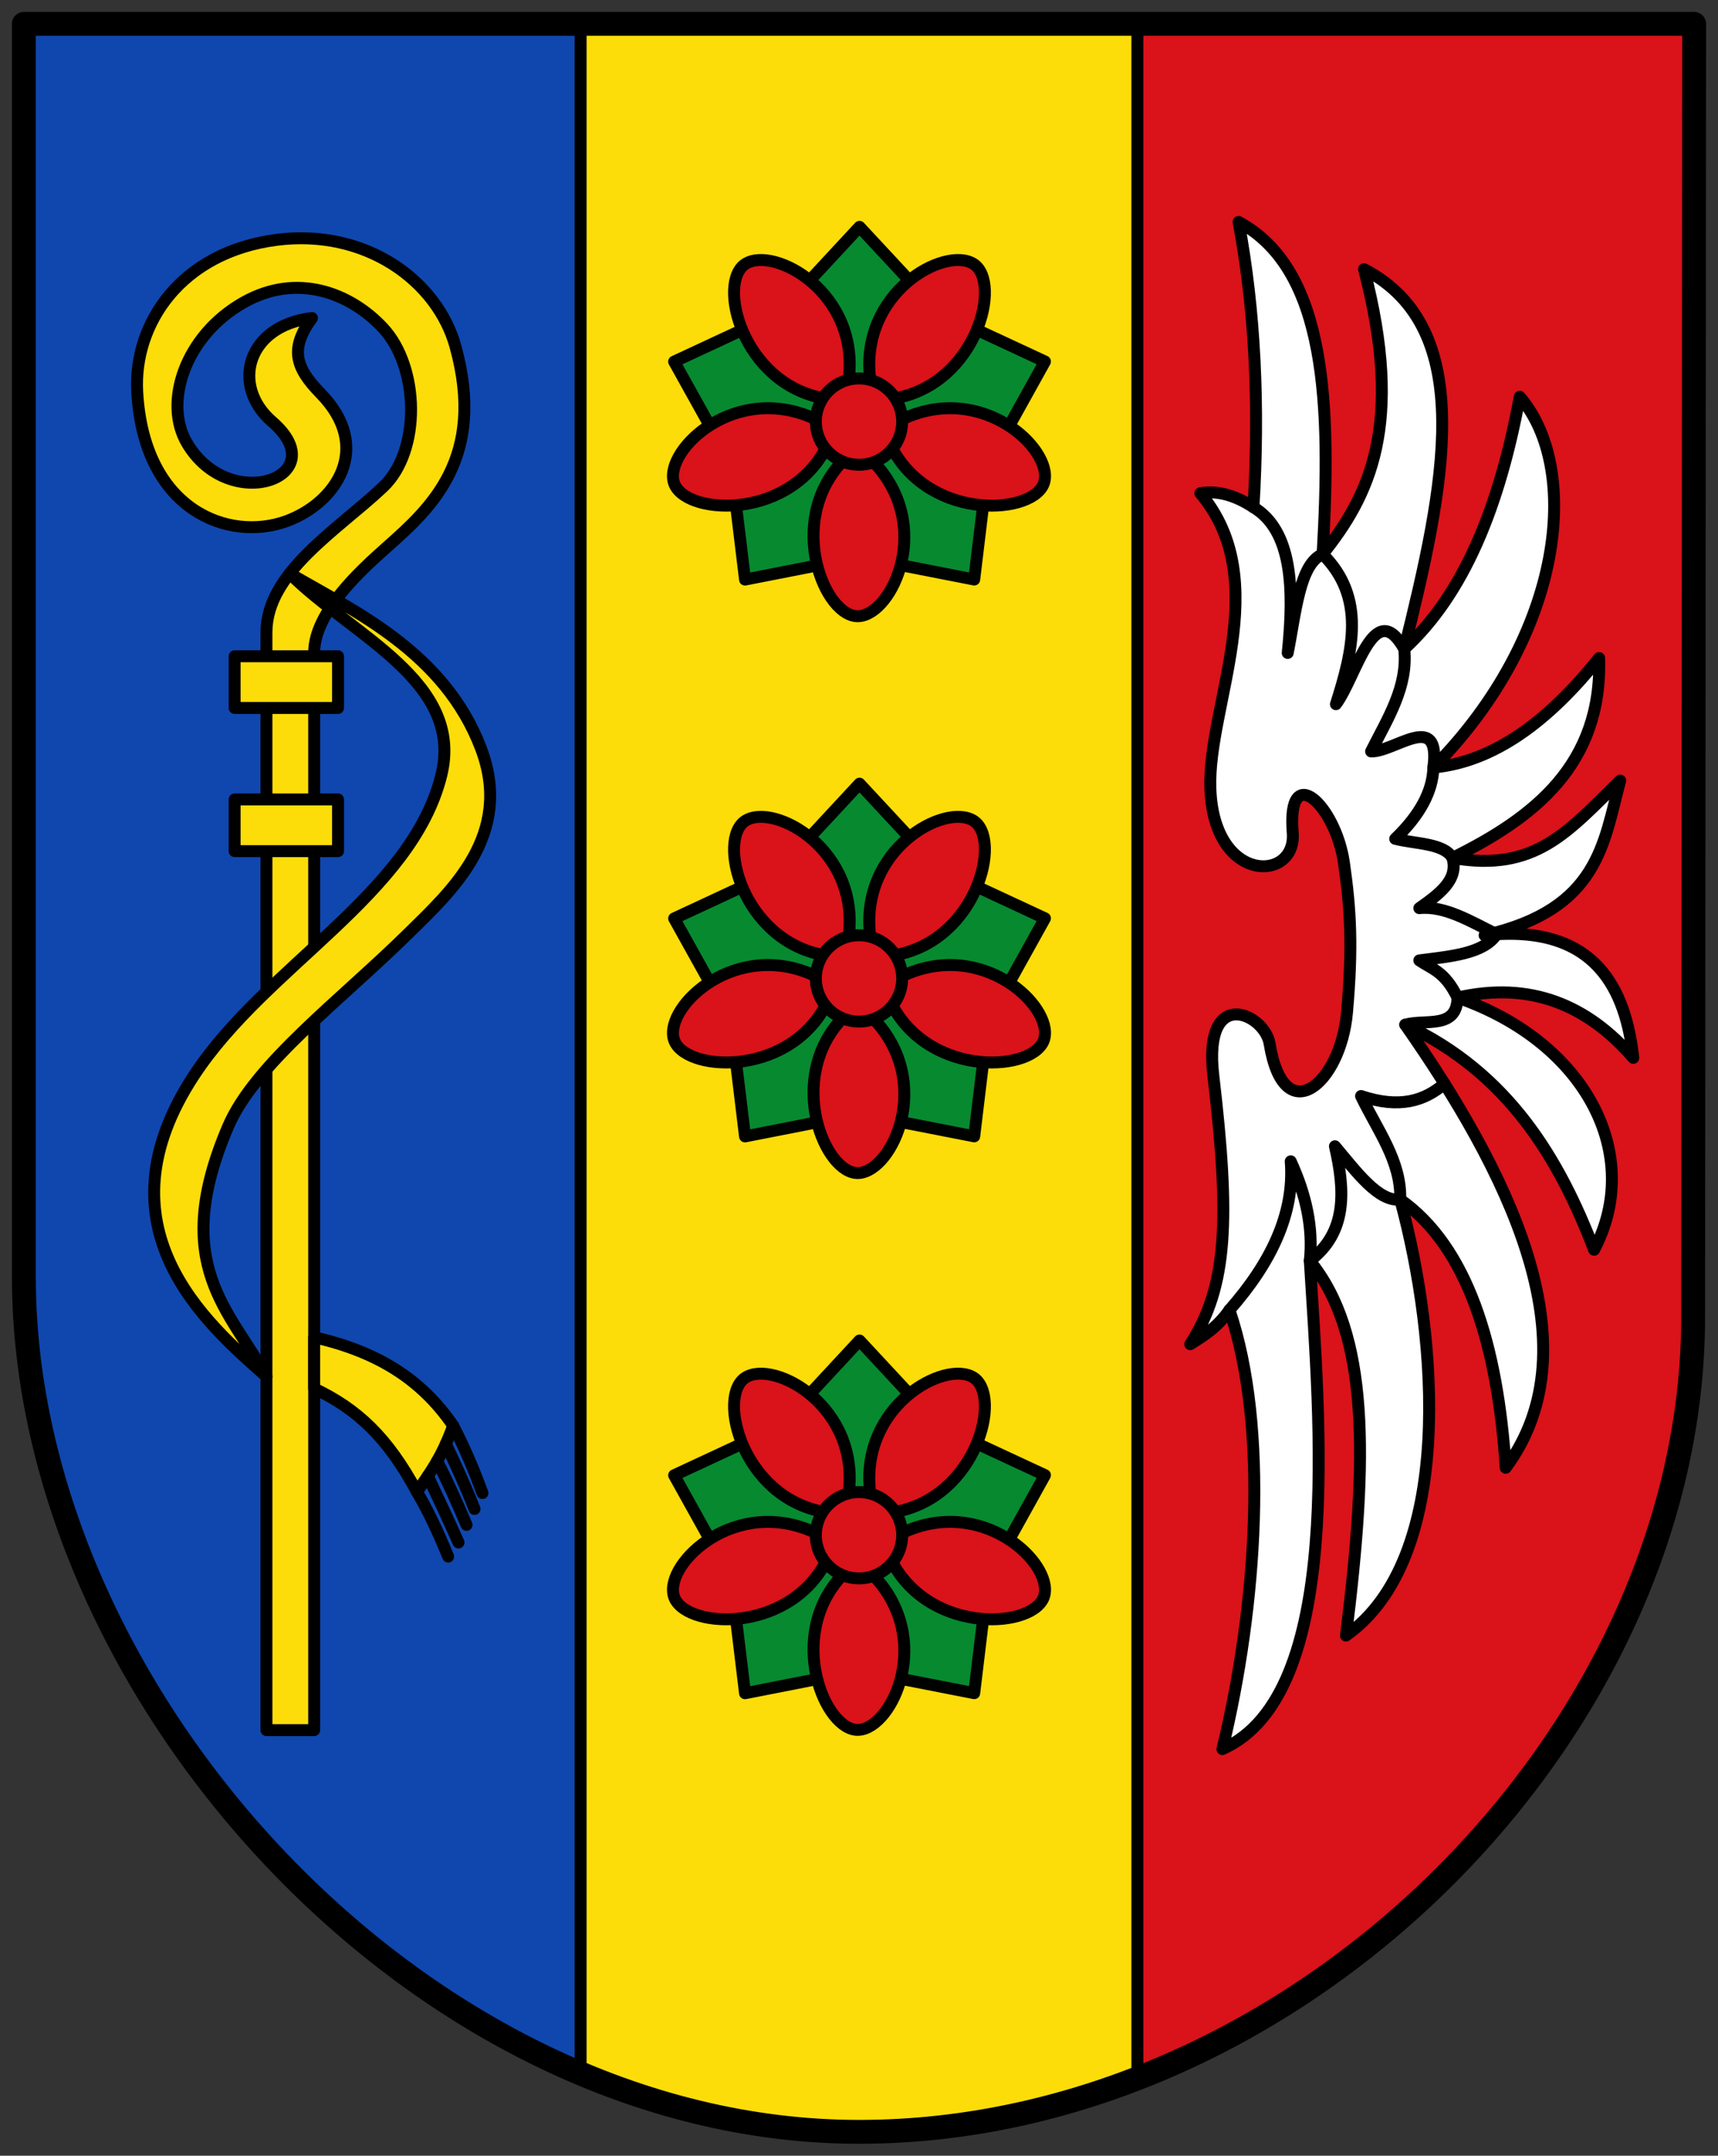 <?xml version="1.0" encoding="UTF-8" standalone="no"?>
<svg
   xmlns:dc="http://purl.org/dc/elements/1.1/"
   xmlns:cc="http://creativecommons.org/ns#"
   xmlns:rdf="http://www.w3.org/1999/02/22-rdf-syntax-ns#"
   xmlns:svg="http://www.w3.org/2000/svg"
   xmlns="http://www.w3.org/2000/svg"
   xmlns:sodipodi="http://sodipodi.sourceforge.net/DTD/sodipodi-0.dtd"
   xmlns:inkscape="http://www.inkscape.org/namespaces/inkscape"
   height="542"
   width="432"
   id="svg3336"
   version="1.1"
   inkscape:version="0.91 r13725"
   sodipodi:docname="Rieslasingen-Worblingen.svg">
  <rect width="100%" height="100%" fill="#333333" stroke="none"/>
  <sodipodi:namedview
     pagecolor="#ffffff"
     bordercolor="#666666"
     borderopacity="1"
     objecttolerance="10"
     gridtolerance="10"
     guidetolerance="10"
     inkscape:pageopacity="0"
     inkscape:pageshadow="2"
     inkscape:window-width="1535"
     inkscape:window-height="876"
     id="namedview3397"
     showgrid="true"
     inkscape:snap-global="true"
     inkscape:object-paths="true"
     inkscape:snap-intersection-paths="true"
     inkscape:object-nodes="true"
     inkscape:snap-smooth-nodes="true"
     inkscape:snap-midpoints="true"
     inkscape:zoom="1.3996221"
     inkscape:cx="289.79834"
     inkscape:cy="251.97184"
     inkscape:window-x="65"
     inkscape:window-y="24"
     inkscape:window-maximized="1"
     inkscape:current-layer="svg3336"
     units="px">
    <inkscape:grid
       type="xygrid"
       id="grid4288" />
  </sodipodi:namedview>
  <defs
     id="defs3338">
    <path
       id="SVGCleanerId_0"
       d="M 91.69,69.63 70.425,67.696 61.641,87.159 52.684,67.775 31.437,69.899 43.745,52.45 31.282,35.111 52.547,37.045 61.331,17.582 70.288,36.966 91.535,34.842 79.227,52.291 91.69,69.63"
       inkscape:connector-curvature="0"
       style="fill:#fcdd09;stroke:#000000;stroke-width:3.531;stroke-linecap:round;stroke-linejoin:round" />
  </defs>
  <path
     style="fill:#0f47af;fill-rule:evenodd;stroke:none;stroke-width:1px;stroke-linecap:butt;stroke-linejoin:miter;stroke-opacity:1"
     d="m 146,6 0,515 C 66,491 6,411 6,321 L 6,6 Z"
     id="path4670"
     inkscape:connector-curvature="0"
     sodipodi:nodetypes="ccccc" />
  <path
     sodipodi:nodetypes="ccccc"
     inkscape:connector-curvature="0"
     id="path4672"
     d="m 286,6 0,515 C 366,491 426,411 426,321 L 426,6 Z"
     style="fill:#da121a;fill-rule:evenodd;stroke:#00ff00;stroke-width:1px;stroke-linecap:butt;stroke-linejoin:miter;stroke-opacity:1" />
  <path
     style="fill:#fcdd09;fill-rule:evenodd;stroke:none;stroke-width:1px;stroke-linecap:butt;stroke-linejoin:miter;stroke-opacity:1"
     d="m 146,6 0,515 c 50,20 95,20 140,0 L 286,6 Z"
     id="path4674"
     inkscape:connector-curvature="0"
     sodipodi:nodetypes="ccccc" />
  <path
     style="fill:#ffffff;fill-rule:evenodd;stroke:#000000;stroke-width:3;stroke-linecap:round;stroke-linejoin:round;stroke-miterlimit:4;stroke-dasharray:none;stroke-opacity:1"
     d="m 307.383,439.765 c 8.75,-36.007 11.753,-80.951 1.768,-110.389 -2.854,4.153 -6.337,6.417 -9.852,8.589 9.409,-14.587 10.04,-31.426 5.81,-67.446 -2.684,-22.857 12.909,-15.705 14.146,-8.083 3.579,22.046 17.848,10.192 19.451,-7.831 1.459,-16.406 0.93,-25.923 -0.758,-37.638 -2.106,-14.613 -14.376,-25.968 -12.883,-7.578 1.005,12.378 -19.845,13.016 -20.714,-11.115 -0.75,-20.838 16.239,-52 -2.526,-74.266 4.457,-0.752 8.913,0.601 13.37,3.536 1.508,-25.292 0.46,-49.306 -3.746,-71.74 22.322,11.979 23.244,46.181 21.132,83.533 11.714,-14.646 20.638,-32.422 10.418,-71.661 28.847,14.986 20.181,54.77 10.104,95.485 15.134,-13.867 24.006,-36.083 29.05,-63.404 15.473,17.922 11.311,59.805 -21.724,93.212 14.956,-1.387 28.744,-11.336 41.68,-27.534 0.822,26.787 -16.357,40.158 -36.881,50.269 20.88,3.651 29.003,-6.603 42.185,-19.451 -4.203,15.607 -5.259,32.372 -34.102,38.901 28.386,-3.105 35.548,14.225 37.386,30.818 -11.545,-13.348 -25.929,-19.313 -44.206,-15.156 32.556,11.291 46.826,39.761 34.354,63.404 -8.697,-22.683 -21.418,-44.391 -47.49,-56.584 25.001,35.745 48.262,80.424 25.261,111.399 -2.024,-30.916 -9.608,-55.515 -26.524,-67.446 9.642,35.409 13.679,90.323 -13.641,109.631 5.635,-45.087 5.832,-75.961 -9.094,-94.222 2.455,40.041 8.751,109.075 -21.977,122.767 z"
     id="path4676"
     inkscape:connector-curvature="0"
     sodipodi:nodetypes="cccssssssccccccccccccccccccccc" />
  <g
     id="g4920"
     transform="translate(-4,-2)">
    <path
       sodipodi:nodetypes="csssssssccssssssc"
       inkscape:connector-curvature="0"
       id="path4750"
       d="m 82.444,81.956 c -5.623,7.669 -4.21,12.438 2.143,18.934 13.391,13.691 3.849,27.629 -8.574,32.152 C 61.53,138.314 40.161,130.37 38.503,100.532 37.548,83.335 49.536,65.417 73.513,62.307 95.955,59.397 113.956,72.585 118.525,89.1 c 7.762,28.056 -6.151,40.616 -17.147,50.371 C 94.466,145.602 83.075,156 83,166 l 0,271 -12,0 0,-276 c 0,-15 17.693,-25.6 29.306,-36.533 9.625,-9.061 9.198,-30.157 0,-40.011 -8.363,-8.96 -21.752,-13.914 -35.009,-6.43 -14.797,8.352 -20.291,25.171 -14.29,35.367 10.743,18.252 37.4,8.435 21.434,-5.359 -10.456,-9.034 -6.386,-24.132 10.003,-26.078 z"
       style="fill:#fcdd09;fill-rule:evenodd;stroke:#000000;stroke-width:3;stroke-linecap:round;stroke-linejoin:round;stroke-miterlimit:4;stroke-dasharray:none;stroke-opacity:1" />
    <path
       sodipodi:nodetypes="csscsssc"
       inkscape:connector-curvature="0"
       id="path4752"
       d="m 76.845,146.193 c 15.532,15.584 44.021,27.124 38.108,50.793 -7.488,29.972 -44.101,47.888 -62.16,75.377 -25.072,38.166 2.945,62.258 18.207,75.735 -9.054,-16.63 -24.53,-28.117 -9.633,-62.874 6.733,-15.708 28.352,-31.813 45.369,-48.585 10.722,-10.568 26.454,-24.671 18.219,-46.441 -9.115,-24.097 -31.703,-34.43 -48.11,-44.006 z"
       style="fill:#fcdd09;fill-rule:evenodd;stroke:#000000;stroke-width:3;stroke-linecap:round;stroke-linejoin:round;stroke-miterlimit:4;stroke-dasharray:none;stroke-opacity:1" />
    <path
       sodipodi:nodetypes="ccccc"
       inkscape:connector-curvature="0"
       id="path4754"
       d="m 83,338.217 c 15.591,3.552 26.819,10.327 34.949,22.229 -3.031,8.44 -6.063,12.056 -9.094,16.672 C 101.395,363.263 93.801,356.269 83,351.1 Z"
       style="fill:#fcdd09;fill-rule:evenodd;stroke:#000000;stroke-width:3;stroke-linecap:round;stroke-linejoin:round;stroke-miterlimit:4;stroke-dasharray:none;stroke-opacity:1" />
    <path
       sodipodi:nodetypes="ccccc"
       inkscape:connector-curvature="0"
       id="rect4756"
       d="m 63,203 26,0 0,13 -26,0 z"
       style="color:#000000;clip-rule:nonzero;display:inline;overflow:visible;visibility:visible;opacity:1;isolation:auto;mix-blend-mode:normal;color-interpolation:sRGB;color-interpolation-filters:linearRGB;solid-color:#000000;solid-opacity:1;fill:#fcdd09;fill-opacity:1;fill-rule:evenodd;stroke:#000000;stroke-width:3;stroke-linecap:round;stroke-linejoin:round;stroke-miterlimit:4;stroke-dasharray:none;stroke-dashoffset:0;stroke-opacity:1;color-rendering:auto;image-rendering:auto;shape-rendering:auto;text-rendering:auto;enable-background:accumulate" />
    <path
       sodipodi:nodetypes="ccccc"
       inkscape:connector-curvature="0"
       id="rect4758"
       d="m 63,167 26,0 0,13 -26,0 z"
       style="color:#000000;clip-rule:nonzero;display:inline;overflow:visible;visibility:visible;opacity:1;isolation:auto;mix-blend-mode:normal;color-interpolation:sRGB;color-interpolation-filters:linearRGB;solid-color:#000000;solid-opacity:1;fill:#fcdd09;fill-opacity:1;fill-rule:evenodd;stroke:#000000;stroke-width:3;stroke-linecap:round;stroke-linejoin:round;stroke-miterlimit:4;stroke-dasharray:none;stroke-dashoffset:0;stroke-opacity:1;color-rendering:auto;image-rendering:auto;shape-rendering:auto;text-rendering:auto;enable-background:accumulate" />
    <path
       sodipodi:nodetypes="cccccccccc"
       inkscape:connector-curvature="0"
       d="m 108.855,377.119 c 2.612,4.385 5.225,9.835 7.837,16.241 m -5.123,-20.262 c 2.574,5.478 5.147,10.918 7.721,16.721 m -5.378,-20.473 c 2.467,4.788 4.934,10.252 7.401,16.048 m -5.211,-20.35 c 2.535,5.319 5.01,10.698 7.211,16.35 m -5.364,-20.946 c 2.455,4.75 4.909,10.18 7.364,16.946"
       style="fill:none;fill-rule:evenodd;stroke:#000000;stroke-width:3;stroke-linecap:round;stroke-linejoin:round;stroke-miterlimit:4;stroke-dasharray:none;stroke-opacity:1"
       id="path4770" />
  </g>
  <path
     style="fill:none;fill-rule:evenodd;stroke:#000000;stroke-width:6;stroke-linecap:round;stroke-linejoin:round;stroke-miterlimit:4;stroke-dasharray:none;stroke-opacity:1"
     d="M 425.748,331.094 426,6 6,6 6,321 c 0,105 100,215 210,215 110,0 209.748,-99.906 209.748,-204.906 z"
     id="path4269"
     inkscape:connector-curvature="0"
     sodipodi:nodetypes="cccczc" />
  <g
     id="g4894"
     transform="translate(5e-6,0)">
    <g
       transform="translate(26,45)"
       id="g4741">
      <path
         transform="matrix(0.983,0.186,-0.186,0.983,35.195,-35.316)"
         style="color:#000000;clip-rule:nonzero;display:inline;overflow:visible;visibility:visible;opacity:1;isolation:auto;mix-blend-mode:normal;color-interpolation:sRGB;color-interpolation-filters:linearRGB;solid-color:#000000;solid-opacity:1;fill:#078930;fill-opacity:1;fill-rule:evenodd;stroke:#000200;stroke-width:3;stroke-linecap:round;stroke-linejoin:round;stroke-miterlimit:4;stroke-dasharray:none;stroke-dashoffset:0;stroke-opacity:1;color-rendering:auto;image-rendering:auto;shape-rendering:auto;text-rendering:auto;enable-background:accumulate"
         inkscape:transform-center-x="0.32934518"
         inkscape:transform-center-y="-6.8183126"
         d="m 231.785,236.939 -29.348,-0.18 -27.247,10.907 -8.878,-27.931 -18.813,-22.58 23.909,-17.17 15.572,-24.775 23.558,17.358 28.534,7.23 -9.245,27.898 z"
         id="path4680"
         inkscape:connector-curvature="0"
         sodipodi:nodetypes="ccccccccccc" />
      <path
         style="fill:#da121a;fill-rule:evenodd;stroke:#000000;stroke-width:3;stroke-linecap:round;stroke-linejoin:round;stroke-miterlimit:4;stroke-dasharray:none;stroke-opacity:1"
         d="m 192.836,190.527 c -2.836,-21.942 18.766,-33.77 25.966,-29.169 7.2,4.601 0.872,30 -19.673,33.777"
         id="path4730"
         inkscape:connector-curvature="0"
         sodipodi:nodetypes="czc" />
      <path
         sodipodi:nodetypes="czc"
         inkscape:connector-curvature="0"
         id="path4732"
         d="m 187.408,190.527 c 2.836,-21.942 -18.766,-33.77 -25.966,-29.169 -7.2,4.601 -0.872,30 19.673,33.777"
         style="fill:#da121a;fill-rule:evenodd;stroke:#000000;stroke-width:3;stroke-linecap:round;stroke-linejoin:round;stroke-miterlimit:4;stroke-dasharray:none;stroke-opacity:1" />
      <path
         style="fill:#da121a;fill-rule:evenodd;stroke:#000000;stroke-width:3;stroke-linecap:round;stroke-linejoin:round;stroke-miterlimit:4;stroke-dasharray:none;stroke-opacity:1"
         d="m 179.152,200.434 c -19.999,-9.463 -37.91,7.44 -35.754,15.708 2.157,8.267 28.27,10.079 38.197,-8.301"
         id="path4734"
         inkscape:connector-curvature="0"
         sodipodi:nodetypes="czc" />
      <path
         sodipodi:nodetypes="czc"
         inkscape:connector-curvature="0"
         id="path4736"
         d="m 200.848,200.434 c 19.999,-9.463 37.91,7.44 35.754,15.708 -2.157,8.267 -28.27,10.079 -38.197,-8.301"
         style="fill:#da121a;fill-rule:evenodd;stroke:#000000;stroke-width:3;stroke-linecap:round;stroke-linejoin:round;stroke-miterlimit:4;stroke-dasharray:none;stroke-opacity:1" />
      <path
         style="fill:#da121a;fill-rule:evenodd;stroke:#000000;stroke-width:3;stroke-linecap:round;stroke-linejoin:round;stroke-miterlimit:4;stroke-dasharray:none;stroke-opacity:1"
         d="m 193.577,211.044 c 15.291,15.991 4.905,38.321 -3.621,38.884 -8.525,0.563 -18.486,-23.644 -4.179,-38.865"
         id="path4738"
         inkscape:connector-curvature="0"
         sodipodi:nodetypes="czc" />
      <circle
         style="color:#000000;clip-rule:nonzero;display:inline;overflow:visible;visibility:visible;opacity:1;isolation:auto;mix-blend-mode:normal;color-interpolation:sRGB;color-interpolation-filters:linearRGB;solid-color:#000000;solid-opacity:1;fill:#da121a;fill-opacity:1;fill-rule:evenodd;stroke:#000000;stroke-width:3;stroke-linecap:round;stroke-linejoin:round;stroke-miterlimit:4;stroke-dasharray:none;stroke-dashoffset:0;stroke-opacity:1;color-rendering:auto;image-rendering:auto;shape-rendering:auto;text-rendering:auto;enable-background:accumulate"
         id="path4728"
         cx="190"
         cy="201"
         r="10.85" />
    </g>
    <g
       transform="translate(26,185)"
       id="g4773">
      <path
         sodipodi:nodetypes="ccccccccccc"
         inkscape:connector-curvature="0"
         id="path4775"
         d="m 231.785,236.939 -29.348,-0.18 -27.247,10.907 -8.878,-27.931 -18.813,-22.58 23.909,-17.17 15.572,-24.775 23.558,17.358 28.534,7.23 -9.245,27.898 z"
         inkscape:transform-center-y="-6.8183126"
         inkscape:transform-center-x="0.32934518"
         style="color:#000000;clip-rule:nonzero;display:inline;overflow:visible;visibility:visible;opacity:1;isolation:auto;mix-blend-mode:normal;color-interpolation:sRGB;color-interpolation-filters:linearRGB;solid-color:#000000;solid-opacity:1;fill:#078930;fill-opacity:1;fill-rule:evenodd;stroke:#000200;stroke-width:3;stroke-linecap:round;stroke-linejoin:round;stroke-miterlimit:4;stroke-dasharray:none;stroke-dashoffset:0;stroke-opacity:1;color-rendering:auto;image-rendering:auto;shape-rendering:auto;text-rendering:auto;enable-background:accumulate"
         transform="matrix(0.983,0.186,-0.186,0.983,35.195,-35.316)" />
      <path
         sodipodi:nodetypes="czc"
         inkscape:connector-curvature="0"
         id="path4777"
         d="m 192.836,190.527 c -2.836,-21.942 18.766,-33.77 25.966,-29.169 7.2,4.601 0.872,30 -19.673,33.777"
         style="fill:#da121a;fill-rule:evenodd;stroke:#000000;stroke-width:3;stroke-linecap:round;stroke-linejoin:round;stroke-miterlimit:4;stroke-dasharray:none;stroke-opacity:1" />
      <path
         style="fill:#da121a;fill-rule:evenodd;stroke:#000000;stroke-width:3;stroke-linecap:round;stroke-linejoin:round;stroke-miterlimit:4;stroke-dasharray:none;stroke-opacity:1"
         d="m 187.408,190.527 c 2.836,-21.942 -18.766,-33.77 -25.966,-29.169 -7.2,4.601 -0.872,30 19.673,33.777"
         id="path4779"
         inkscape:connector-curvature="0"
         sodipodi:nodetypes="czc" />
      <path
         sodipodi:nodetypes="czc"
         inkscape:connector-curvature="0"
         id="path4781"
         d="m 179.152,200.434 c -19.999,-9.463 -37.91,7.44 -35.754,15.708 2.157,8.267 28.27,10.079 38.197,-8.301"
         style="fill:#da121a;fill-rule:evenodd;stroke:#000000;stroke-width:3;stroke-linecap:round;stroke-linejoin:round;stroke-miterlimit:4;stroke-dasharray:none;stroke-opacity:1" />
      <path
         style="fill:#da121a;fill-rule:evenodd;stroke:#000000;stroke-width:3;stroke-linecap:round;stroke-linejoin:round;stroke-miterlimit:4;stroke-dasharray:none;stroke-opacity:1"
         d="m 200.848,200.434 c 19.999,-9.463 37.91,7.44 35.754,15.708 -2.157,8.267 -28.27,10.079 -38.197,-8.301"
         id="path4783"
         inkscape:connector-curvature="0"
         sodipodi:nodetypes="czc" />
      <path
         sodipodi:nodetypes="czc"
         inkscape:connector-curvature="0"
         id="path4785"
         d="m 193.577,211.044 c 15.291,15.991 4.905,38.321 -3.621,38.884 -8.525,0.563 -18.486,-23.644 -4.179,-38.865"
         style="fill:#da121a;fill-rule:evenodd;stroke:#000000;stroke-width:3;stroke-linecap:round;stroke-linejoin:round;stroke-miterlimit:4;stroke-dasharray:none;stroke-opacity:1" />
      <circle
         r="10.85"
         cy="201"
         cx="190"
         id="circle4787"
         style="color:#000000;clip-rule:nonzero;display:inline;overflow:visible;visibility:visible;opacity:1;isolation:auto;mix-blend-mode:normal;color-interpolation:sRGB;color-interpolation-filters:linearRGB;solid-color:#000000;solid-opacity:1;fill:#da121a;fill-opacity:1;fill-rule:evenodd;stroke:#000000;stroke-width:3;stroke-linecap:round;stroke-linejoin:round;stroke-miterlimit:4;stroke-dasharray:none;stroke-dashoffset:0;stroke-opacity:1;color-rendering:auto;image-rendering:auto;shape-rendering:auto;text-rendering:auto;enable-background:accumulate" />
    </g>
    <g
       transform="translate(26,-95)"
       id="g4789">
      <path
         sodipodi:nodetypes="ccccccccccc"
         inkscape:connector-curvature="0"
         id="path4791"
         d="m 231.785,236.939 -29.348,-0.18 -27.247,10.907 -8.878,-27.931 -18.813,-22.58 23.909,-17.17 15.572,-24.775 23.558,17.358 28.534,7.23 -9.245,27.898 z"
         inkscape:transform-center-y="-6.8183126"
         inkscape:transform-center-x="0.32934518"
         style="color:#000000;clip-rule:nonzero;display:inline;overflow:visible;visibility:visible;opacity:1;isolation:auto;mix-blend-mode:normal;color-interpolation:sRGB;color-interpolation-filters:linearRGB;solid-color:#000000;solid-opacity:1;fill:#078930;fill-opacity:1;fill-rule:evenodd;stroke:#000200;stroke-width:3;stroke-linecap:round;stroke-linejoin:round;stroke-miterlimit:4;stroke-dasharray:none;stroke-dashoffset:0;stroke-opacity:1;color-rendering:auto;image-rendering:auto;shape-rendering:auto;text-rendering:auto;enable-background:accumulate"
         transform="matrix(0.983,0.186,-0.186,0.983,35.195,-35.316)" />
      <path
         sodipodi:nodetypes="czc"
         inkscape:connector-curvature="0"
         id="path4793"
         d="m 192.836,190.527 c -2.836,-21.942 18.766,-33.77 25.966,-29.169 7.2,4.601 0.872,30 -19.673,33.777"
         style="fill:#da121a;fill-rule:evenodd;stroke:#000000;stroke-width:3;stroke-linecap:round;stroke-linejoin:round;stroke-miterlimit:4;stroke-dasharray:none;stroke-opacity:1" />
      <path
         style="fill:#da121a;fill-rule:evenodd;stroke:#000000;stroke-width:3;stroke-linecap:round;stroke-linejoin:round;stroke-miterlimit:4;stroke-dasharray:none;stroke-opacity:1"
         d="m 187.408,190.527 c 2.836,-21.942 -18.766,-33.77 -25.966,-29.169 -7.2,4.601 -0.872,30 19.673,33.777"
         id="path4795"
         inkscape:connector-curvature="0"
         sodipodi:nodetypes="czc" />
      <path
         sodipodi:nodetypes="czc"
         inkscape:connector-curvature="0"
         id="path4797"
         d="m 179.152,200.434 c -19.999,-9.463 -37.91,7.44 -35.754,15.708 2.157,8.267 28.27,10.079 38.197,-8.301"
         style="fill:#da121a;fill-rule:evenodd;stroke:#000000;stroke-width:3;stroke-linecap:round;stroke-linejoin:round;stroke-miterlimit:4;stroke-dasharray:none;stroke-opacity:1" />
      <path
         style="fill:#da121a;fill-rule:evenodd;stroke:#000000;stroke-width:3;stroke-linecap:round;stroke-linejoin:round;stroke-miterlimit:4;stroke-dasharray:none;stroke-opacity:1"
         d="m 200.848,200.434 c 19.999,-9.463 37.91,7.44 35.754,15.708 -2.157,8.267 -28.27,10.079 -38.197,-8.301"
         id="path4799"
         inkscape:connector-curvature="0"
         sodipodi:nodetypes="czc" />
      <path
         sodipodi:nodetypes="czc"
         inkscape:connector-curvature="0"
         id="path4801"
         d="m 193.577,211.044 c 15.291,15.991 4.905,38.321 -3.621,38.884 -8.525,0.563 -18.486,-23.644 -4.179,-38.865"
         style="fill:#da121a;fill-rule:evenodd;stroke:#000000;stroke-width:3;stroke-linecap:round;stroke-linejoin:round;stroke-miterlimit:4;stroke-dasharray:none;stroke-opacity:1" />
      <circle
         r="10.85"
         cy="201"
         cx="190"
         id="circle4803"
         style="color:#000000;clip-rule:nonzero;display:inline;overflow:visible;visibility:visible;opacity:1;isolation:auto;mix-blend-mode:normal;color-interpolation:sRGB;color-interpolation-filters:linearRGB;solid-color:#000000;solid-opacity:1;fill:#da121a;fill-opacity:1;fill-rule:evenodd;stroke:#000000;stroke-width:3;stroke-linecap:round;stroke-linejoin:round;stroke-miterlimit:4;stroke-dasharray:none;stroke-dashoffset:0;stroke-opacity:1;color-rendering:auto;image-rendering:auto;shape-rendering:auto;text-rendering:auto;enable-background:accumulate" />
    </g>
  </g>
  <path
     id="path4807"
     style="fill:none;fill-rule:evenodd;stroke:#000000;stroke-width:3;stroke-linecap:round;stroke-linejoin:round;stroke-miterlimit:4;stroke-dasharray:none;stroke-opacity:1"
     d="m 353.357,257.636 c 4.964,-1.468 13.008,1.299 13.136,-6.82 -3.2,-6.589 -6.399,-7.149 -9.599,-9.346 7.839,-1.029 16.161,-1.645 19.45,-6.575 -6.483,-3.165 -12.967,-7.233 -19.45,-6.561 4.998,-3.544 9.92,-7.111 8.336,-12.63 -2.147,-3.722 -9.227,-3.497 -14.399,-4.8 6.223,-5.978 9.439,-11.957 9.599,-17.935 1.924,-14.537 -9.813,-3.855 -15.662,-4.042 4.136,-8.249 9.336,-16.233 8.336,-25.766 -7.567,-13.464 -12.007,6.986 -17.177,13.893 4.291,-13.513 7.577,-26.851 -3.345,-37.718 -5.833,2.465 -6.756,14.752 -8.78,24.835 1.707,-16.516 1.045,-30.803 -8.607,-36.628 m -6.045,201.832 c 10.405,-11.842 16.441,-24.198 15.409,-37.386 3.833,8.336 5.679,16.672 4.8,25.008 9.447,-7.152 8.863,-17.647 6.315,-28.797 5.473,6.499 10.946,14.009 16.419,13.388 0.296,-9.696 -5.829,-17.557 -9.852,-26.018 9.648,3.209 15.889,1.276 20.991,-3.097"
     inkscape:connector-curvature="0"
     sodipodi:nodetypes="ccccccccccccccccccccc" />
  <path
     style="fill:none;fill-rule:evenodd;stroke:#000000;stroke-width:3;stroke-linecap:round;stroke-linejoin:round;stroke-miterlimit:4;stroke-dasharray:none;stroke-opacity:1"
     d="m 146,6 0,515"
     id="path4812"
     inkscape:connector-curvature="0" />
  <path
     inkscape:connector-curvature="0"
     id="path4814"
     d="m 286,6 0,515"
     style="fill:none;fill-rule:evenodd;stroke:#000000;stroke-width:3;stroke-linecap:round;stroke-linejoin:round;stroke-miterlimit:4;stroke-dasharray:none;stroke-opacity:1" />
</svg>
